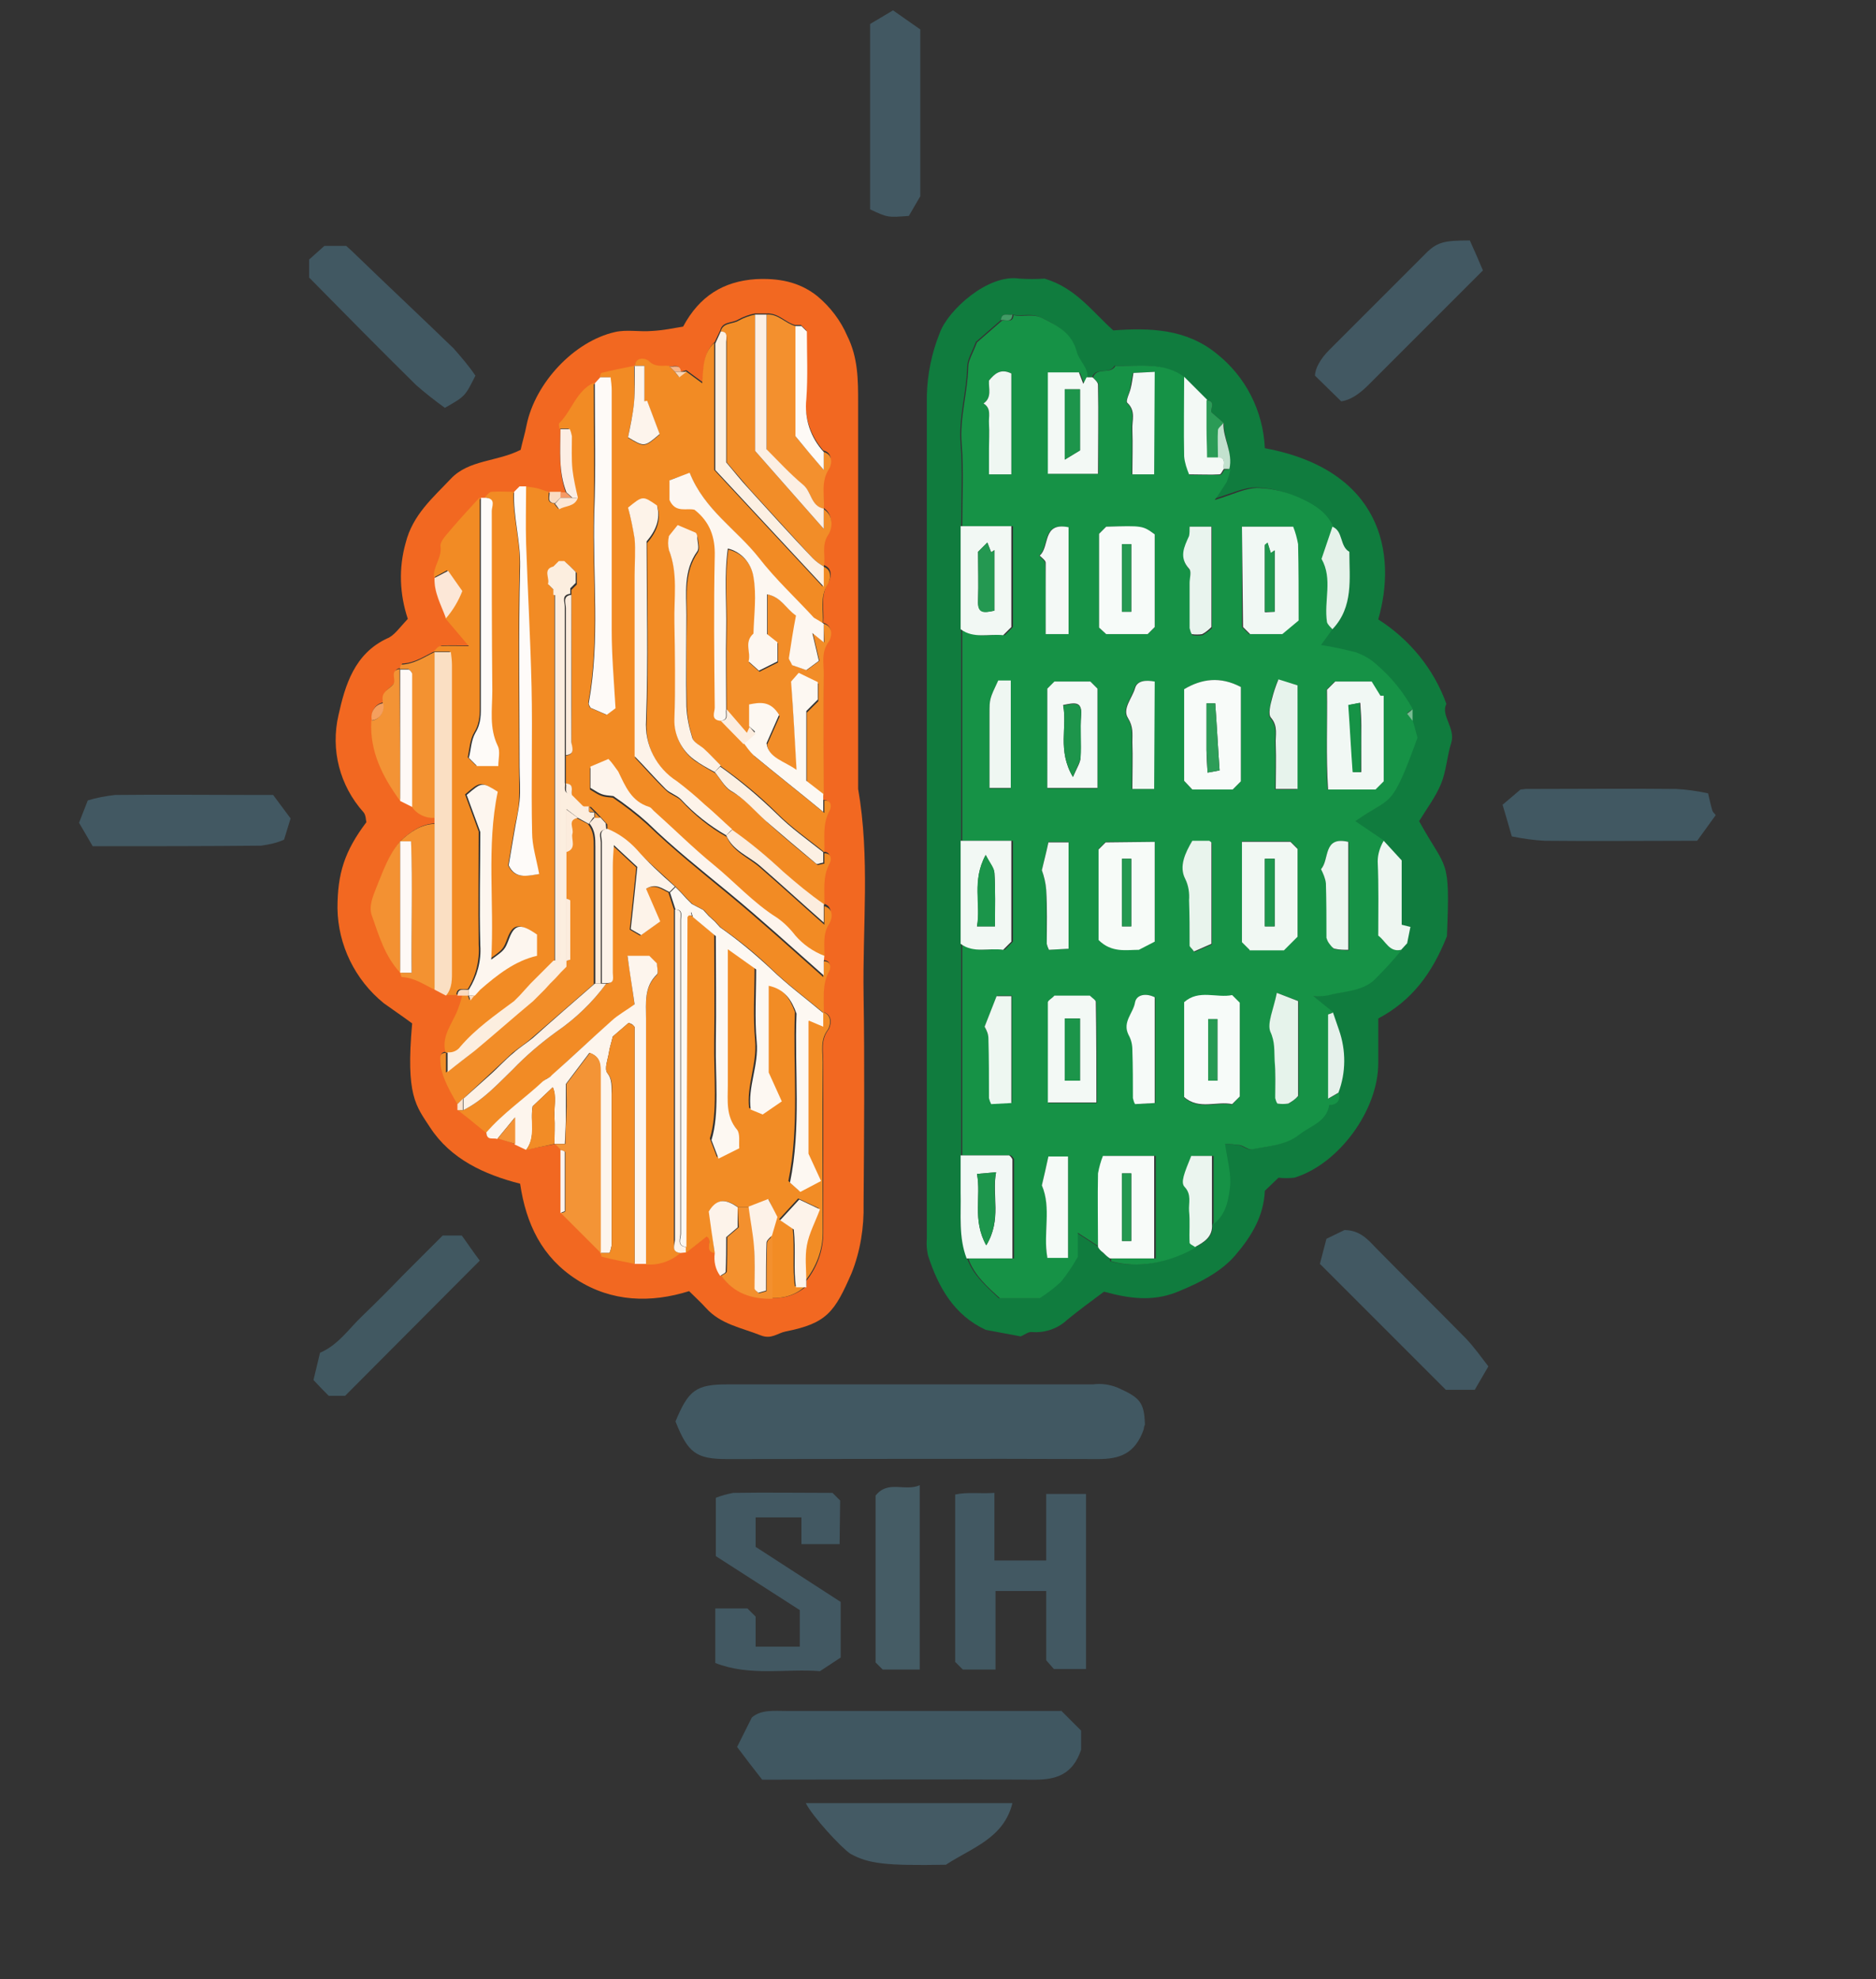 <?xml version="1.0" encoding="utf-8"?>
<!-- Generator: Adobe Illustrator 24.0.0, SVG Export Plug-In . SVG Version: 6.00 Build 0)  -->
<svg version="1.1" id="Layer_1" xmlns="http://www.w3.org/2000/svg" xmlns:xlink="http://www.w3.org/1999/xlink" x="0px" y="0px"
	 viewBox="0 0 344.1 363" style="enable-background:new 0 0 344.1 363;" xml:space="preserve">
<rect x="0" y="0" width="344.1" height="363" fill="#333333" stroke="none"/>
<style type="text/css">
	.st0{fill:#F26821;}
	.st1{fill:#107C3E;}
	.st2{fill:#415862;}
	.st3{fill:#405761;}
	.st4{fill:#425862;}
	.st5{fill:#445A64;}
	.st6{fill:#415861;}
	.st7{fill:#455C65;}
	.st8{fill:#F28B24;}
	.st9{fill:#F28C25;}
	.st10{fill:#F28B25;}
	.st11{fill:#F28D28;}
	.st12{fill:#FDF5ED;}
	.st13{fill:#F39436;}
	.st14{fill:#FADFC3;}
	.st15{fill:#F28C26;}
	.st16{fill:#F3902E;}
	.st17{fill:#FEFBF9;}
	.st18{fill:#FDF4EC;}
	.st19{fill:#FDF8F2;}
	.st20{fill:#F39231;}
	.st21{fill:#FEFBF8;}
	.st22{fill:#FCF0E3;}
	.st23{fill:#FCEFE3;}
	.st24{fill:#F39132;}
	.st25{fill:#F39335;}
	.st26{fill:#FDF3E9;}
	.st27{fill:#FEFAF6;}
	.st28{fill:#FEF9F6;}
	.st29{fill:#FDF3EA;}
	.st30{fill:#FCE7D7;}
	.st31{fill:#FCEEE4;}
	.st32{fill:#FDF4EE;}
	.st33{fill:#F39336;}
	.st34{fill:#F59F5E;}
	.st35{fill:#FADBC1;}
	.st36{fill:#F7B385;}
	.st37{fill:#FAD5B4;}
	.st38{fill:#FBE4D0;}
	.st39{fill:#FADABE;}
	.st40{fill:#F59965;}
	.st41{fill:#169246;}
	.st42{fill:#F8FBF9;}
	.st43{fill:#F2F8F4;}
	.st44{fill:#F2F8F5;}
	.st45{fill:#F3F9F5;}
	.st46{fill:#EEF6F1;}
	.st47{fill:#EBF5EF;}
	.st48{fill:#E5F2EA;}
	.st49{fill:#E6F1EB;}
	.st50{fill:#2B9B56;}
	.st51{fill:#C2E1CE;}
	.st52{fill:#419C65;}
	.st53{fill:#78BC92;}
	.st54{fill:#FDF7F1;}
	.st55{fill:#FEFAF7;}
	.st56{fill:#FCEEDF;}
	.st57{fill:#FDF6EF;}
	.st58{fill:#FDF2E7;}
	.st59{fill:#FCECDD;}
	.st60{fill:#FCEDDE;}
	.st61{fill:#FCEDDF;}
	.st62{fill:#FCE7D5;}
	.st63{fill:#FDF2E8;}
	.st64{fill:#FDF1E6;}
	.st65{fill:#F7FBF9;}
	.st66{fill:#F1F8F4;}
	.st67{fill:#F7FBF8;}
	.st68{fill:#F1F8F3;}
	.st69{fill:#F4F9F6;}
	.st70{fill:#E9F4ED;}
	.st71{fill:#E7F3EC;}
	.st72{fill:#E9F4EE;}
	.st73{fill:#F6FAF8;}
	.st74{fill:#E6F3EB;}
	.st75{fill:#ECF6F0;}
	.st76{fill:#EEF7F1;}
	.st77{fill:#F3F9F6;}
	.st78{fill:#EFF7F2;}
	.st79{fill:#F5FAF7;}
	.st80{fill:#249951;}
	.st81{fill:#249851;}
	.st82{fill:#1B954A;}
	.st83{fill:#1D964C;}
	.st84{fill:#1D954B;}
	.st85{fill:#279A53;}
	.st86{fill:#20974E;}
	.st87{fill:#169346;}
	.st88{fill:#1E974D;}
	.st89{fill:#2D9D58;}
	.st90{fill:#1C954A;}
</style>
<title>sih</title>
<g id="Layer_2_1_">
	<g id="Layer_1-2">
		<path class="st0" d="M74.8,113.5c-1.5-4.5-1.7-9.3-0.4-13.9c1.3-5.2,5-8.3,8.3-11.8s8.5-3.1,12.8-5.3c0.3-1.4,0.8-3,1.1-4.6
			c1.6-7.7,8.7-15.3,16.2-17c2.2-0.5,4.5,0,6.8-0.2c2-0.1,3.9-0.5,5.7-0.8c3-5.6,7.4-8.3,13.3-8.7c4.1-0.2,7.9,0.4,11.3,3.1
			c2.4,2,4.3,4.5,5.5,7.3c2,4,2,8.1,2,12.3c0,23.6,0,47.2,0,70.8c2.2,12.6,0.8,25.2,1,37.8s0.1,25.5,0,38.3
			c0.1,4.3-0.6,8.7-2.2,12.7c-3.1,7.1-4.5,9.2-12.1,10.7c-1.5,0.3-2.6,1.5-4.6,0.7c-3.5-1.4-7.3-2-10-5c-0.9-1-2-2-3.1-3.1
			c-7,2.2-14.2,2-20.6-2.1s-9.3-10.2-10.4-17.6c-6.6-1.7-12.7-4.5-16.5-10.3c-2.6-4-4.5-5.8-3.3-19.1c-1.6-1.2-3.4-2.4-5.2-3.7
			c-5.3-4.3-8.4-10.7-8.5-17.4c0-6.4,1.3-10.5,5.3-15.8c-0.1-0.5-0.1-1.3-0.5-1.8c-4.4-4.9-6.1-11.5-4.6-17.9
			c1.2-5.4,2.9-11.2,8.9-14C72.3,116.6,73.3,115.1,74.8,113.5z M124.8,68.2c-0.1-1.6-1.3-0.9-2.1-1c-1.3-0.1-2.5,0.3-3.7-0.9
			c-0.4-0.4-2.3-1-2.6,0.9c-2,0.4-4,0.8-6,1.3c-0.2,0-0.2,0.5-0.3,0.8l-1,1.1c-3.2,1.5-4,5.1-6.3,7.4c-0.2,0.2,0,0.7,0,1
			c0,3.9-0.4,7.8,1,11.6h-3.1c-0.8-0.2-1.5-0.5-2.3-0.7s-1.3-0.2-1.9-0.3h-1l-1,1c-1.3,0-2.7-0.1-4,0c-0.4,0-0.8,0.7-1.3,1h-1
			C86.5,93.2,84.7,95,83,97c-0.8,1-2.1,2.2-2,3.2c0.3,2.2-1.4,3.7-1.2,5.7c-0.2,2.7,1.2,5,2.1,7.3l4.4,5.2c-1.9,0-3.6-0.1-5.2,0
			c-0.4,0-0.9,0.7-1.3,1c-1.9,0.9-3.7,2.2-6,2.3c-0.1,0-0.2,0.5-0.3,0.8c-1.9,0.3-0.6,1.9-1.1,2.7c-0.7,1-2.3,1.5-2,3.1
			c0,0.2,0,0.3,0,0.5c-1.4,0.2-2.4,1.5-2.1,3c0,0.1,0,0.1,0,0.2c-0.3,5.6,2,10.3,5.3,14.7l2.1,1.1c0.9,1.4,2.5,2.2,4.2,2.1v1.1
			c-2.6,0.1-4.5,1.5-6.3,3.1c-2.1,2.4-3.1,5.4-4.3,8.3c-0.7,1.8-1.4,3.6-0.9,5.3c1.2,3.7,2.4,7.5,5.2,10.5c0.1,0.3,0.2,0.8,0.3,0.8
			c2.3,0.1,4,1.4,6,2.3l2.1,1.1h3c-0.2,0.8-0.4,1.5-0.7,2.3c-0.9,2.7-3.2,5-2.4,8.2c-1.4,0-1,1.1-1,1.8c0,1.7,1.1,4.3,3.1,7.6v1.1
			c0.8,0.7,1.7,1.3,2.5,2l2.7,2.2c0.1,1.6,1.3,0.9,2.1,1.1l3.2,1.1l2.1,1l5.3-1l1,1v11.5l7.3,7.3c0.1,0.3,0.2,0.8,0.3,0.8
			c2,0.5,4,0.9,6,1.3h2.1c2.3,0.2,4.6-0.6,6.3-2.1h1l3.8-3c1.2,0.6-0.7,2.8,1.5,3c-0.2,1.5,0.1,3,1,4.2c2.3,3.2,5.6,4.3,9.4,4.2
			c2.3,0.2,4.6-0.6,6.3-2.1v-1c2-2.5,3.1-5.6,3.1-8.8c0-10.4,0-20.8,0-31.3c0-2-0.5-4,0.9-5.9c0.4-0.5,1.1-2.7-0.9-3.3
			c0.1-2.6-0.4-5.2,1-7.7c0.3-0.6,0.4-1.8-1-1.8v-1c0.1-2.1-0.4-4.2,0.9-6.2c0.4-0.6,1.1-2.7-0.9-3.2c0.1-2.6-0.4-5.2,1-7.7
			c0.3-0.6,0.4-1.8-1-1.8c0.1-2.6-0.4-5.2,1-7.7c0.3-0.5,0.4-1.8-1-1.8v-1c0-7.4,0-14.9,0-22.3c0-2-0.5-4,0.9-5.9
			c0.4-0.5,1.1-2.7-0.9-3.3c0.2-2.4-0.6-4.9,0.9-7.3c0.4-0.6,1.1-2.7-0.9-3.3c0.4-1.9-0.5-3.8,0.8-5.8c0.7-1,1.2-3.4-0.8-4.7
			c0.2-2.4-0.6-4.9,0.9-7.3c0.4-0.6,1.1-2.7-0.9-3.2c-2.3-2.6-3.5-6.1-3.2-9.6c0.3-4.1,0.1-8.3,0.1-12.4l-1-1h-1.1
			c-1.8-0.5-3.1-2.3-5.3-2.1h-2.1c-1,0.2-2.1,0.6-3,1.1c-1.1,0.7-2.9,0.3-3.3,2l-1,2.1c-2.1,2-2,4.8-2.2,7.4l-3-2.2L124.8,68.2z"/>
		<path class="st1" d="M265.3,129.1c-1.1,2.1,1.7,4.4,0.9,7.1c-0.8,2.5-0.9,5.2-1.9,7.6s-2.6,4.5-4,6.8c5.1,9.3,5.7,6.3,5.1,21.1
			c-2.7,6.8-6.4,11.8-12.6,15.1c0,2.7,0,5.4,0,8.2c0,8.6-7.2,18.5-15.4,21c-1,0.1-2,0.1-2.9,0l-2.5,2.4c-0.2,4.6-2.4,8.3-5.4,11.8
			c-2.3,2.7-5.8,4.8-10.8,6.8c-4.6,1.8-8.9,1.1-13.3-0.1c-2.3,1.7-4.6,3.4-6.8,5.2c-1.7,1.6-4.1,2.4-6.4,2.2
			c-0.7-0.1-1.5,0.6-2.1,0.8l-6.4-1.2c-5.8-2.7-8.7-7.8-10.6-13.7c-0.2-1-0.3-2-0.2-3c0-51.6,0-103.1,0-154.6
			c0.1-4,0.9-7.9,2.4-11.6c1.5-4.1,8.8-10.8,14.6-9.9c1.5,0.1,3.1,0.1,4.6,0c5.7,1.7,8.7,6,12.6,9.5c6.7-0.5,13.4-0.3,19,4.3
			c5.3,4.2,8.5,10.5,8.8,17.3c21.4,4,24.3,19.3,20.8,31.4C258.6,117.3,263,122.7,265.3,129.1z M224.5,77.6l-2.2-1.9
			c-0.6-0.4,1-2.1-1-2.3l-4.2-4.2c-3.9-2.9-8.4-2-12.7-2.1c-0.9,1.7-3.4,0.1-4.1,2.1h-1c0.1-2-1.6-3.2-2-4.8
			c-0.9-3.4-3.4-4.7-6.2-6.1c-1.9-1-3.7-0.2-5.4-0.6c-0.8,0.2-2-0.5-2.1,1l-4.6,4c-0.8,2.1-1.6,3.3-1.6,4.6
			c-0.1,4.7-1.6,9.3-1.2,14.1c0.4,5,0.1,10.1,0.1,15.1v115.4c0,2.3,0,4.5,0,6.8c0,4.1-0.5,8.2,1.1,12.1c1.1,3.1,3.6,5.2,5.8,7.3h7.3
			c1.4-0.9,2.7-1.9,3.9-3c1.1-1.4,2.2-3,3.1-4.6v-4.4l4,2.6c0.2,0.4,0.5,0.7,0.8,1c0.4,0.4,0.8,0.7,1.3,1.1c0,0.2,0,0.5,0,0.5
			c4.8,1.4,10.6,0.4,15.7-2.6c1.7-0.9,3.3-1.9,3.1-4.2c2.2-1.7,2.6-4.4,3-6.7s-0.5-5.1-0.9-8c0.9,0,1.8,0.1,2.7,0.2
			c0.8,0.2,1.6,0.9,2.2,0.8c3-0.6,6.3-0.7,8.7-2.7c2-1.6,5-2.3,5.5-5.4c1.5-0.1,2.1-0.9,1.8-2.3c1.4-3.7,1.4-7.8,0-11.5
			c-0.4-1-0.7-2.1-1.1-3.2l-3.7-3c0.8,0,1.7,0,2.5-0.1c2.9-0.8,6.2-0.7,8.6-2.8c1.8-1.8,3.5-3.6,5.2-5.6l1-1c0.2-1,0.4-2,0.6-3
			l-1.6-0.4v-11.9l-3.3-3.6l-5.3-3.6c6.7-4.6,6.5-1.8,11.4-15.3c-0.4-1.4-0.6-2.3-0.9-3.2v-2.1c-1.7-3.1-4-5.9-6.7-8.2
			c-1.1-1-2.4-1.7-3.8-2.2c-2.1-0.6-4.2-1-6.3-1.3l2.1-2.9c3.9-4.2,3.1-9.3,3.1-14.3c-1.8-1-1.1-3.7-3.1-4.6
			c-1.2-2.6-3.5-4.1-5.8-5.2c-2.5-1.2-5.1-1.9-7.9-2c-2.4,0-4.7,1.2-8.1,2.2c0.8-1,1.5-2.1,2.2-3.3c0.3-0.7,0.6-1.5,0.7-2.3
			C226.3,83.1,224.4,80.5,224.5,77.6z"/>
		<path class="st2" d="M209.8,262.1c-1.6,4.6-4.5,5.5-8.4,5.5c-22.7-0.1-45.4,0-68,0c-5.7,0-7.2-1.1-9.5-6.9
			c2.4-5.8,3.8-6.8,9.6-6.8c22.3,0,44.7,0,67,0c1.5-0.2,3,0,4.5,0.6c4,1.8,4.9,2.6,5,6.8C209.9,261.5,209.8,261.8,209.8,262.1z"/>
		<path class="st3" d="M194.6,313.7l3.7,3.7v3.5c-1.5,4.5-4.5,5.5-8.4,5.5c-16.6-0.1-33.2,0-50.1,0c-1.5-1.9-3.1-4-4.6-6l2.7-5.4
			c1.7-1.5,4.1-1.2,6.5-1.2H194.6z"/>
		<path class="st4" d="M191.9,304.5v-12.7h-9.3v14.4h-6l-1.4-1.4v-30.7c2.3-0.5,4.7-0.1,7.2-0.3v12.4h9.5V274h7.3v32.1h-5.9
			L191.9,304.5z"/>
		<path class="st4" d="M154,283.2h-7v-4.9h-8.4v5.4l15.6,10.1v10.2l-3.8,2.5c-6.2-0.5-12.8,1-19.2-1.5V295h5.9l1.5,1.5v5.5h8.1v-6.7
			l-15.4-9.9v-10.7c1-0.4,2.1-0.7,3.2-0.9c6.1-0.1,12.2,0,18.2,0l1.4,1.4L154,283.2z"/>
		<path class="st4" d="M242.1,231.8l1.2-4.6l3.3-1.6c2.7,0,4.2,1.6,5.7,3.2c5.5,5.6,11.1,11.1,16.6,16.7c1.5,1.6,2.8,3.4,4.1,5.1
			l-2.5,4.3h-5.3L242.1,231.8z"/>
		<path class="st4" d="M269.6,44.1c0.9,2,1.7,3.8,2.4,5.5c-7.2,7.2-14.1,14.1-21,21c-1.6,1.6-3.3,2.8-5,3l-4.8-4.7
			c0-1.3,1-3.1,2.6-4.7c5.8-5.8,11.6-11.6,17.4-17.4C263.5,44.4,264.7,44.1,269.6,44.1z"/>
		<path class="st2" d="M311.3,154.2c-9.5,0-18.8,0.1-28,0c-2-0.1-4-0.4-6-0.8c-0.6-2-1.1-3.9-1.7-5.8l3.3-2.8c0.3,0,0.7-0.1,1-0.1
			c9.2,0,18.4-0.1,27.6,0c1.9,0.1,3.9,0.4,5.8,0.8c0.3,1.3,0.5,2.2,0.8,3.2c0.1,0.3,0.4,0.5,0.6,0.8L311.3,154.2z"/>
		<path class="st4" d="M50.1,145.8l3.2,4.3l-1.2,3.9c-1.3,0.6-2.8,0.9-4.2,1.1c-10.2,0.1-20.5,0.1-30.9,0.1l-2.5-4.3l1.6-4.1
			c1.6-0.5,3.3-0.8,5-1c8.7-0.1,17.4,0,26.1,0L50.1,145.8z"/>
		<path class="st4" d="M163.8,1.9l5,3.5V36l-2.1,3.6c-3.9,0.3-3.9,0.3-7.1-1.2v-34L163.8,1.9z"/>
		<path class="st5" d="M147.8,330.7h37.9c-1.6,6.5-7.5,8.2-12.2,11.3c-11.2,0.2-14.2-0.2-17.5-2C154.2,338.8,149,333.1,147.8,330.7z
			"/>
		<path class="st2" d="M56.7,50.9v-3.3l2.8-2.5h4c0.3,0.3,0.7,0.6,1,0.9C70.7,52,77,57.9,83.2,63.9c1.4,1.6,2.8,3.2,4,5
			c-1.9,3.8-1.9,3.8-5.6,5.9c-1.8-1.3-3.6-2.7-5.3-4.2C69.7,64.1,63.2,57.5,56.7,50.9z"/>
		<path class="st6" d="M63.3,256h-3c-0.8-0.8-1.7-1.7-2.8-2.9l1.2-5c3.3-1.4,5.3-4.4,7.7-6.7s5-4.9,7.4-7.4l7.4-7.4h3.5
			c1.1,1.5,2.3,3.3,3.3,4.6L63.3,256z"/>
		<path class="st7" d="M161.9,306.2l-1.3-1.3v-30.6c2.3-2.9,5.3-0.7,8.1-1.9v33.8H161.9z"/>
		<path class="st8" d="M151.1,176.3c1.4,0,1.3,1.2,1,1.8c-1.4,2.5-0.9,5.1-1,7.7c-3.2-2.7-6.6-5.2-9.6-8.1c-2.9-2.8-6-5.3-9.3-7.6
			l-1-1.1l-1.1-1l-1-1.1l-2.1-1.1l-1-1l-1-1.1l-1-1c-2.4-2.3-5-4.5-7.3-6.8c-1.5-1.6-3.3-2.8-5.3-3.7v-1l-1-1.1l-1-1.1l-1-1H107
			l-2.1-2.1c-0.2-0.8,0.5-2-1.1-2.1v-5.2c1.7-0.2,1-1.5,1-2.4c0.1-9,0-18,0-27v-1l1-1v-2.1l-1-1l-1.1-1h-1l-1,1
			c-2,0.5-0.7,2.1-1,3.2l1,1v68.2l-4.2,4.2l-1,1.1l-1,1.1l-1,1c-3.5,2.6-7.1,5-9.9,8.4c-0.7,0.8-1.9,1.1-2.9,0.7
			c-0.8-3.2,1.5-5.5,2.4-8.2c0.3-0.8,0.5-1.5,0.7-2.3h1l0.3,0.9l0.7-0.9l1-1.1c3.1-2.8,6.3-5.3,10.4-6.2v-3.9c-3-2-4.1-1.9-5.1,0.7
			c-0.8,2.1-0.8,2.1-3.3,3.9c0.7-10.5-0.9-20.8,1.2-30.8c-2.9-1.8-2.9-1.8-5.7,0.6l2.5,6.8c0,6.4-0.1,13.6,0,20.8
			c0.2,2.8-0.5,5.7-2,8.1c-0.8,0.2-2-0.5-2.1,1.1h-2.1c1.2-1.4,1.1-3.1,1.1-4.8c0-18.6,0-37.2,0-55.8c0-0.8-0.1-1.6-0.2-2.4h-3
			c0.4-0.3,0.8-1,1.3-1c1.6-0.1,3.3,0,5.2,0l-4.4-5.2c1.3-1.5,2.3-3.2,3-5l-2.6-3.7l-2.4,1.3c-0.2-2,1.5-3.6,1.2-5.7
			c-0.1-1,1.2-2.2,2-3.2c1.7-2,3.4-3.8,5.2-5.8c0,12.6,0,25.1,0,37.7c0,1.8,0.1,3.6-1,5.4c-0.8,1.3-0.9,3.1-1.2,4.6l1.5,1.5h3.8
			c0-1.4,0.4-2.7-0.1-3.7c-1.6-3.3-0.9-6.7-1-10.1c-0.1-11,0-22-0.1-33c0-0.8,0.7-2.2-1-2.4c0.4-0.3,0.8-1,1.3-1c1.3-0.1,2.7,0,4,0
			c-0.2,4.6,1.3,9,1.1,13.7c-0.3,12.2-0.1,24.5-0.1,36.7c0,2.1,0.1,4.2,0,6.3s-0.7,3.9-1,5.9l-1,5.9c1.2,2.5,3.2,2,5.6,1.6
			c-0.5-2.7-1.3-5.1-1.3-7.6c-0.2-8.9,0.1-17.8-0.1-26.7s-0.7-17.5-1-26.3c-0.1-3.5,0-7,0-10.5c0.6,0.1,1.3,0.2,1.9,0.3
			s1.5,0.5,2.3,0.7c0.2,0.8-0.5,2,1,2.1c0.2,0.3,0.5,0.7,0.8,1c1.1-0.7,2.9-0.4,3.4-2.1c-0.4-1.7-0.8-3.4-1-5.2
			c-0.2-2,0-4.1-0.1-6.1c-0.1-0.4-0.2-0.9-0.4-1.3h-1.7c0-0.3-0.2-0.8,0-1c2.3-2.3,3.1-5.9,6.3-7.4c0,8,0.2,16.1,0,24.1
			c-0.3,11.6,1.1,23.2-1,34.6c0,0.3,0.2,0.6,0.3,0.9l3,1.3l1.6-1.2c-0.3-5.2-0.7-9.8-0.7-14.3c-0.1-14.7,0-29.3,0-44
			c0-0.8-0.1-1.6-0.2-2.4h-1.9c0.1-0.3,0.2-0.8,0.3-0.8c2-0.5,4-0.9,6-1.3c0,2.3,0.2,4.5,0,6.8s-0.8,4.4-1.1,6.4
			c3,1.8,3,1.8,5.8-0.6l-2.3-6.1l-0.5,0.1v-6.6h-1.8c0.3-1.9,2.2-1.3,2.6-0.9c1.2,1.2,2.4,0.8,3.7,0.9l1,1l0.8,1l1.3-1l3,2.2
			c0.2-2.7,0.1-5.5,2.2-7.4v23.3l19.9,21.4v-3.7c2,0.6,1.3,2.7,0.9,3.3c-1.5,2.4-0.7,4.8-0.9,7.3c-0.6-0.3-1.1-0.7-1.6-1.1
			c-3.4-3.6-7-7-10.1-11c-4.1-5.2-10-8.9-12.7-15.6L123,88v3.6c1.1,2.5,3.2,1.3,4.6,1.8c2.8,2.3,3.8,5,3.7,8.5
			c-0.2,9.3-0.1,18.5,0,27.8c0,0.8-0.8,2.2,1,2.4l4.2,4.2c0.5,0.8,1.2,1.6,1.9,2.4c4.1,3.4,8.3,6.7,12.8,10.4v-2.3
			c1.4,0,1.3,1.2,1,1.8c-1.4,2.5-0.9,5.1-1,7.7c-2.8-2.3-5.9-4.4-8.5-7c-3.2-3.2-6.7-6.1-10.4-8.7c-1-1.1-2-2.1-3.1-3.1
			c-0.7-0.7-1.8-1.2-2.1-1.9c-0.6-1.9-1-3.8-1.1-5.8c-0.1-5.6-0.1-11.2,0-16.8c0-4-0.5-8.1,2-11.7c0.4-0.6,0.1-1.7,0-2.6
			c-0.1-0.3-0.2-0.6-0.3-0.8l-3.3-1.4l-1.6,2c-0.2,0.9-0.2,1.7,0,2.6c1.7,4.3,0.9,8.8,1,13.2c0.1,5.9,0.1,11.9,0,17.8
			c-0.1,2.9,1.3,5.7,3.6,7.4c1.2,0.8,2.5,1.6,3.8,2.3c1,1.1,1.7,2.7,3,3.4c2.6,1.4,4.4,3.6,6.5,5.6c3,2.7,6.1,5.3,9.2,7.8
			c0.2,0.1,0.6-0.1,1.3-0.2v-1.9c1.4,0,1.3,1.2,1,1.8c-1.4,2.5-0.9,5.1-1,7.7c-2.6-1.8-5.1-3.8-7.4-5.9c-2.9-2.8-6.1-5.4-9.4-7.7
			c-1.7-1.5-3.4-3.1-5.1-4.6c-1.6-1.5-3.3-2.9-5-4.2c-3.8-2.4-6-6.7-5.7-11.2c0.4-11,0.1-22,0.1-32.8c1.7-2,2.6-4.1,1.9-6.6
			c-2.5-1.8-2.5-1.8-5.3,0.4c0.5,1.9,0.9,3.8,1.2,5.7c0.2,2.3,0,4.5,0,6.8v33.1c1.7,1.8,3.6,4,5.7,6c0.8,0.8,2.1,1.1,2.8,1.9
			c2.4,2.6,5.2,4.9,8.3,6.6c1.2,2.8,4.1,3.8,6.2,5.7c3.8,3.3,7.5,6.7,11.7,10.4v-3.4c2,0.6,1.3,2.6,0.9,3.2c-1.3,2-0.8,4.1-0.9,6.2
			c-2-0.8-3.8-2-5.3-3.7c-1-1.2-2.1-2.3-3.4-3.3c-4.3-2.7-7.7-6.5-11.6-9.7s-7.4-6.6-11.1-9.9c-0.3-0.2-0.5-0.6-0.8-0.7
			c-3.3-1-4.4-3.8-5.7-6.5c-0.5-0.8-1.1-1.6-1.8-2.3l-3.3,1.4v3.9c2.1,1.3,2.1,1.3,4.2,1.5c2.2,1.5,4.3,3.1,6.3,4.9
			c4.8,4.6,9.9,8.7,15,12.9c5.7,4.7,11.2,9.7,17.3,15.1L151.1,176.3z"/>
		<path class="st9" d="M131.1,229.8c-2.1-0.2-0.2-2.5-1.5-3l-3.8,3v-61.9h1l4.2,3.5c0,6.7,0.1,13.2,0,19.6s0.7,13-0.8,17.8l1.3,3.4
			l3.8-1.9c-0.1-1.1,0.2-2.6-0.4-3.4c-2.1-2.5-1.7-5.4-1.7-8.2c0-3.7,0-7.3,0-11v-13.9l5.2,3.7c0,4.6-0.3,9,0.1,13.3
			s-1.6,8.3-1.1,12.4l2.2,0.9l3.5-2.4l-2.4-5.3v-15.9c2.9,0.6,4.2,2.6,5.1,5.1c-0.4,10.3,0.9,20.8-1.2,31l1.9,1.7l3.8-2l-2.3-5
			c0-8.3,0-16.3,0-24.3c0-0.1,0.2-0.1,0.1-0.1l2.8,1.2v-2.5c2,0.6,1.3,2.8,0.9,3.3c-1.4,1.9-0.9,3.9-0.9,5.9
			c-0.1,10.4,0,20.8,0,31.3c0,3.2-1.2,6.3-3.2,8.8c0-2.3-0.3-4.6,0.1-6.7s1.5-4.2,2.4-6.6l-3.8-1.8l-3.5,3.8l2.5,1.7
			c0.4,3.9-0.1,7.3,0.4,10.6h1.9c-1.7,1.6-4,2.3-6.3,2.1v-11.5l1-3.3L141,220l-3.5,1.4h-2.1c-1.9-1.3-3.7-1.9-5.3,0.8
			C130.4,224.5,130.8,227.1,131.1,229.8z"/>
		<path class="st10" d="M124.8,229.8c-1.7,1.5-4,2.3-6.3,2.1v-45c0-2.9-0.4-5.8,2-8.1c0.3-0.3,0-1.3,0-2l-1.4-1.4h-4
			c0.5,3.1,0.9,6,1.3,8.9c-1.5,1.1-3,2-4.2,3c-3.7,3.3-7.4,6.6-11,10c-0.5,0.4-1.2,0.6-1.6,1.1c-3.4,3.2-7.4,5.8-10.4,9.4l-2.7-2.2
			c-0.8-0.7-1.7-1.3-2.5-2h1c3.6-1.8,6.2-4.7,9-7.4c2.5-2.6,5.2-4.9,8.1-7c3.5-2.4,6.6-5.4,9.1-8.8c1.4,0,1-1.1,1-1.9
			c0-6.4,0-12.9,0-19.4c0-1.3,0.1-2.6,0.2-4c1.5,1.4,2.8,2.6,4.3,4c-0.4,3.9-0.8,7.8-1.2,11.4l1.9,1.1l3.5-2.5l-2.6-6
			c1.8-1.1,3,0,4.3,0.6l1,3.1v30.3c0,10.1,0,20.2,0,30.3C123.8,228.2,123.1,229.6,124.8,229.8z"/>
		<path class="st11" d="M151.1,114.4c2,0.6,1.3,2.8,0.9,3.3c-1.4,1.9-0.9,3.9-0.9,5.9c-0.1,7.4,0,14.9,0,22.3l-3.1-2.4v-12.8
			l2.1-2.1v-3.2l-3.5-1.7l-1.4,1.6c0.3,5.5,0.7,10.8,1,16.2c-2.2-1.7-5.1-2.2-5.5-4.9l2.3-5.2c-1.6-2.7-3.5-2.3-5.5-1.9v4l-0.5,1.1
			l-3.7-4.3c0-4.9-0.1-9.8,0-14.6s-0.4-9.9,0.3-14.9c2.5,0.6,4.3,2.6,4.7,5.2c0.6,3.3,0.1,6.9,0,10.4c-1.8,1.6-0.4,3.5-0.9,5.1
			l1.9,1.7l3.4-1.7v-3.5l-1.9-1.5V109c2.5,0.5,3.4,2.7,5.3,3.9c-0.4,2.6-0.9,5.2-1.3,7.8c0,0.3,0.2,0.6,0.6,1.3l2.6,0.9l2.3-1.7
			l-1.2-5.1l2.1,1.7L151.1,114.4z"/>
		<path class="st12" d="M89.2,207.7c3.1-3.6,7-6.2,10.4-9.4c0.5-0.4,1.2-0.6,1.6-1.1c3.7-3.3,7.3-6.7,11-10c1.2-1.1,2.7-1.9,4.2-3
			c-0.4-2.9-0.9-5.8-1.3-8.9h4l1.4,1.4c0,0.7,0.3,1.7,0,2c-2.4,2.3-2,5.2-2,8.1v45h-2.1c0-14.5,0-29,0-43.4c0-0.1-0.2-0.3-0.3-0.4
			c-0.2-0.2-0.5-0.3-0.8-0.4l-2.9,2.5c-0.3,1.3-0.6,2.1-0.7,2.9c-0.2,1.3-0.9,3-0.3,3.8c1,1.3,0.7,2.6,0.8,3.9c0,9.2,0,18.5,0,27.7
			c-0.1,0.5-0.2,0.9-0.4,1.4h-1.7c0-10.9,0-21.9,0-32.9c0-1.6,0.1-3.1-2-3.8l-4.3,5.7c0,2.1,0,3.8,0,5.5s-0.1,3.7-0.2,5.5h-1.9
			c0-1.7,0.1-3.4,0-5.1s0.4-3.6-0.3-5.3l-3.7,3.5c-0.5,2.8,0.7,5.6-1.2,8l-2.1-1v-4.9l-3.2,3.9C90.5,208.6,89.3,209.3,89.2,207.7z"
			/>
		<path class="st11" d="M83.9,202.5c-2-3.3-3.1-5.9-3.1-7.6c0-0.8-0.4-1.8,1-1.8v3.6c2-1.5,3.6-2.6,5-3.9c3.6-3,7.1-6.1,10.7-9.1
			l1-1l1.1-1.1l1-1.1l1-1l1-1.1l1-1v-1.1c0.3-0.1,0.8-0.2,0.8-0.4c0-3.6,0-7.2,0-10.8c0-0.1-0.6-0.2-0.8-0.4v-8.4
			c2-0.6,0.6-2.3,1.1-3.4s-1-2.5,1-2.9l2.1,1.1c1.1,1.3,1.1,2.7,1.1,4.3c0,8.4,0,16.7,0,25.1c-3.8,3.3-7.6,6.6-11.4,9.9
			c-1.1,1-2.4,1.8-3.5,2.7c-1.5,1.4-3,2.8-4.5,4.2s-2.8,2.6-4.3,4L83.9,202.5z"/>
		<path class="st11" d="M132.2,60.8c0.4-1.7,2.2-1.3,3.3-2c0.9-0.5,2-0.9,3-1.1v25L151.1,97v-3.6c2,1.3,1.5,3.7,0.8,4.7
			c-1.3,2-0.4,3.9-0.8,5.8c-0.7-0.4-1.4-0.9-2-1.5c-3.9-4.3-7.8-8.5-11.7-12.8c-1.4-1.6-2.8-3.3-4.1-4.8c0-7.6,0-14.8,0-22.1
			C133.2,62,133.6,60.9,132.2,60.8z"/>
		<path class="st13" d="M101.8,209.8h1.9c0-1.8,0.1-3.7,0.2-5.5s0-3.5,0-5.5l4.3-5.7c2.1,0.8,2,2.3,2,3.8c0,10.9,0,21.9,0,32.9
			l-7.3-7.3c0.3-0.1,0.8-0.2,0.8-0.4c0-3.6,0-7.2,0-10.8c0-0.1-0.6-0.2-0.8-0.4L101.8,209.8z"/>
		<path class="st14" d="M79.7,119.6h3c0.1,0.8,0.2,1.6,0.2,2.4c0,18.6,0,37.2,0,55.8c0,1.7,0.1,3.4-1.1,4.8l-2.1-1.1L79.7,119.6
			L79.7,119.6z"/>
		<path class="st15" d="M110.1,229.8h1.7c0.2-0.4,0.3-0.9,0.4-1.4c0-9.2,0-18.5,0-27.7c0-1.3,0.3-2.6-0.8-3.9
			c-0.6-0.8,0.1-2.5,0.3-3.8c0.1-0.8,0.4-1.6,0.7-2.9l2.9-2.5c0.3,0.1,0.5,0.3,0.8,0.4c0.1,0.1,0.3,0.3,0.3,0.4c0,14.5,0,29,0,43.4
			c-2-0.4-4-0.8-6-1.3C110.3,230.6,110.3,230.1,110.1,229.8z"/>
		<path class="st16" d="M140.6,57.7c2.1-0.2,3.4,1.6,5.3,2.1V80c1.8,2.2,3.4,4,5.2,6.2v-3.3c2,0.6,1.3,2.7,0.9,3.2
			c-1.5,2.4-0.7,4.8-0.9,7.3c-2.4-0.5-2.2-3.2-3.8-4.4c-2.4-2-4.5-4.3-6.7-6.5V57.7z"/>
		<path class="st17" d="M96.5,89.2c0,3.5-0.1,7,0,10.5c0.3,8.8,0.8,17.5,1,26.3s-0.1,17.8,0.1,26.7c0,2.4,0.8,4.9,1.3,7.6
			c-2.4,0.4-4.4,0.9-5.6-1.6l1-5.9c0.3-1.9,0.8-3.9,1-5.9s0-4.2,0-6.3c0-12.2-0.2-24.5,0.1-36.7c0.1-4.7-1.3-9.1-1.1-13.7l1-1
			L96.5,89.2z"/>
		<path class="st18" d="M151.1,176.3v2.6c-6.1-5.4-11.6-10.4-17.3-15.1c-5.1-4.2-10.3-8.3-15-12.9c-2-1.8-4.1-3.4-6.3-4.9
			c-2.1-0.2-2.1-0.2-4.2-1.5v-3.9l3.3-1.4c0.7,0.7,1.2,1.5,1.8,2.3c1.3,2.7,2.4,5.5,5.7,6.5c0.3,0.1,0.5,0.4,0.8,0.7
			c3.7,3.3,7.2,6.8,11,9.9c3.8,3.1,7.3,7,11.6,9.7c1.3,0.9,2.4,2,3.4,3.3c1.4,1.6,3.2,2.9,5.3,3.7L151.1,176.3z"/>
		<path class="st19" d="M137.4,133.2v-4c2-0.4,3.9-0.7,5.5,1.9l-2.3,5.2c0.3,2.7,3.3,3.3,5.5,4.9c-0.3-5.4-0.6-10.8-1-16.2l1.4-1.6
			l3.5,1.7v3.2l-2.1,2.1v12.8l3.1,2.4v3.3c-4.5-3.7-8.7-7-12.8-10.4c-0.7-0.7-1.3-1.5-1.9-2.4l2.2-1.9L137.4,133.2z"/>
		<path class="st20" d="M79.7,151.1v30.4c-1.9-0.9-3.7-2.2-6-2.3c-0.1,0-0.2-0.5-0.3-0.8h2.1c-0.1-8.3,0.1-16.2-0.1-24.1h-2
			C75.2,152.6,77.2,151.2,79.7,151.1z"/>
		<path class="st20" d="M79.7,119.6V150c-1.7,0.1-3.3-0.7-4.2-2.1c0-8.1,0-16.3,0-24.4c0-0.2-0.1-0.3-0.2-0.4
			c-0.1-0.1-0.2-0.3-0.4-0.4h-1.6c0.1-0.3,0.2-0.8,0.3-0.8C76,121.8,77.8,120.5,79.7,119.6z"/>
		<path class="st21" d="M89.2,91.3c1.8,0.2,1,1.6,1,2.4c0,11,0,22,0.1,33c0,3.4-0.6,6.8,1,10.1c0.5,1,0.1,2.4,0.1,3.7h-3.9l-1.5-1.5
			c0.4-1.5,0.4-3.2,1.2-4.6c1.1-1.8,1-3.5,1-5.4c0-12.6,0-25.1,0-37.7L89.2,91.3z"/>
		<path class="st22" d="M132.2,60.8c1.4,0,1,1.1,1,1.9c0,7.3,0,14.5,0,22.1c1.3,1.5,2.6,3.2,4.1,4.8c3.9,4.3,7.8,8.6,11.8,12.8
			c0.6,0.6,1.3,1.1,2,1.5v3.7l-19.9-21.4V63L132.2,60.8z"/>
		<path class="st23" d="M140.6,57.7v24.7c2.2,2.2,4.3,4.5,6.7,6.5c1.6,1.3,1.4,3.9,3.8,4.4V97l-12.6-14.3v-25L140.6,57.7z"/>
		<path class="st16" d="M135.3,221.4h2.1c0.4,2.4,0.9,4.9,1,7.3s0,5.2,0.1,7.7c0,0.2,0.4,0.5,0.7,0.8l1.4-0.4c0-3,0-5.9,0.1-8.8
			c0-0.5,0.6-0.9,1-1.3v11.5c-3.8,0.1-7.1-1-9.4-4.2c0.4-0.3,1-0.5,1-0.8c0.1-2,0.1-4.1,0.1-6.3l2.1-1.8L135.3,221.4z"/>
		<path class="st24" d="M73.4,178.4c-2.8-3-3.9-6.8-5.2-10.5c-0.6-1.7,0.2-3.5,0.9-5.3c1.2-2.9,2.2-5.9,4.3-8.3L73.4,178.4z"/>
		<path class="st25" d="M73.4,146.9c-3.2-4.4-5.6-9-5.3-14.7c1.4-0.2,2.4-1.5,2.1-3c0-0.1,0-0.1,0-0.2c0-0.2,0-0.3,0-0.5
			c-0.3-1.7,1.3-2.1,2-3.1c0.5-0.8-0.8-2.4,1.1-2.7L73.4,146.9z"/>
		<path class="st26" d="M124.8,229.8c-1.8-0.2-1-1.6-1-2.4c0-10.1,0-20.2,0-30.3v-30.3c1.4,0,1,1.1,1,1.9c0,7.2,0,14.3,0,21.5
			c0,12,0,24.1,0,36.1c0,0.8-0.7,2.2,1,2.4v1L124.8,229.8z"/>
		<path class="st27" d="M151.1,82.9v3.3c-1.9-2.2-3.4-4-5.2-6.2V59.8h1.1l1,1c0,4.2,0.2,8.3-0.1,12.4
			C147.5,76.8,148.7,80.3,151.1,82.9z"/>
		<path class="st28" d="M73.4,146.9v-24.1H75c0.1,0.1,0.3,0.2,0.4,0.4c0.1,0.1,0.2,0.3,0.2,0.4c0,8.1,0,16.3,0,24.4L73.4,146.9z"/>
		<path class="st29" d="M147.9,236.1H146c-0.5-3.3,0-6.7-0.4-10.6l-2.5-1.7l3.5-3.8l3.8,1.8c-0.9,2.4-2,4.4-2.4,6.6
			s-0.1,4.5-0.1,6.7L147.9,236.1z"/>
		<path class="st29" d="M135.3,221.4v3.7l-2.1,1.8c0,2.2,0,4.3-0.1,6.3c0,0.3-0.6,0.5-1,0.8c-0.9-1.2-1.2-2.7-1-4.2
			c-0.4-2.6-0.8-5.3-1.1-7.6C131.6,219.5,133.4,220.1,135.3,221.4z"/>
		<path class="st15" d="M96.5,210.9c1.8-2.4,0.7-5.2,1.2-8l3.7-3.5c0.8,1.7,0.2,3.6,0.3,5.3s0,3.4,0,5.1L96.5,210.9z"/>
		<path class="st30" d="M79.7,106l2.5-1.3l2.6,3.7c-0.7,1.8-1.7,3.5-3,5C80.9,110.9,79.6,108.7,79.7,106z"/>
		<path class="st31" d="M102.8,78.7h1.7c0.2,0.4,0.3,0.8,0.4,1.3c0,2-0.1,4.1,0.1,6.1c0.2,1.7,0.6,3.5,1,5.2h-1l-1.1-1
			C102.4,86.5,102.8,82.6,102.8,78.7z"/>
		<path class="st32" d="M102.8,210.9c0.3,0.1,0.8,0.2,0.8,0.4c0,3.6,0,7.2,0,10.8c0,0.1-0.6,0.2-0.8,0.4V210.9z"/>
		<path class="st33" d="M91.3,208.8l3.2-3.9v4.9L91.3,208.8z"/>
		<path class="st34" d="M70.3,129c0.3,1.4-0.5,2.8-1.9,3.1c-0.1,0-0.1,0-0.2,0c-0.3-1.4,0.5-2.8,1.9-3.1C70.2,129,70.2,129,70.3,129
			z"/>
		<path class="st35" d="M101.8,92.3c-1.6-0.1-0.9-1.3-1-2.1h2.1v1L101.8,92.3z"/>
		<path class="st36" d="M123.8,68.2l-1-1c0.8,0.2,2-0.5,2.1,1H123.8z"/>
		<path class="st37" d="M123.8,68.2h2.1l-1.3,1L123.8,68.2z"/>
		<path class="st38" d="M83.9,202.5l1-1v2.1h-1V202.5z"/>
		<path class="st39" d="M83.9,182.6c0.1-1.6,1.3-0.9,2.1-1.1v1.1H83.9z"/>
		<path class="st40" d="M102.8,91.3v-1h1l1.1,1H102.8z"/>
		<path class="st8" d="M95.5,89.2l-1,1L95.5,89.2z"/>
		<path class="st16" d="M147.9,60.8l-1-1L147.9,60.8z"/>
		<path class="st8" d="M109.1,70.3l1-1.1L109.1,70.3z"/>
		<path class="st41" d="M244.4,115.4l-2.1,2.9c2.1,0.3,4.2,0.8,6.3,1.3c1.4,0.5,2.7,1.2,3.8,2.2c2.7,2.3,5,5.1,6.7,8.2l-1,0.8l1,1.3
			c0.3,0.9,0.5,1.8,0.9,3.2c-4.9,13.5-4.7,10.6-11.4,15.3l5.3,3.6c-0.7,1.1-1.1,2.4-1.1,3.8c0.2,4.5,0.1,9.1,0.1,13.6
			c1.4,1,2,3.1,4.2,2.6c-1.6,2-3.3,3.8-5.1,5.6c-2.4,2.1-5.7,2-8.6,2.8c-0.8,0.1-1.7,0.2-2.5,0.1l3.7,3c-0.3,0.1-0.9,0.2-0.9,0.4
			c-0.1,5.1,0,10.2,0,15.4l1.9-1.1c0.3,1.4-0.3,2.2-1.8,2.3c-0.5,3.1-3.5,3.8-5.5,5.4c-2.5,2-5.7,2.1-8.7,2.7
			c-0.6,0.1-1.4-0.6-2.2-0.8c-0.9-0.1-1.8-0.2-2.7-0.2c0.4,2.9,1.2,5.5,0.9,8s-0.8,5-3,6.7V212h-3.8c-1.3,3.2-2,4.9-1.2,5.7
			c1.3,1.4,0.7,2.9,0.8,4.4c0.1,1.9,0,3.8,0.1,5.8c0,0.3,0.6,0.6,1,0.8c-5.1,3-10.9,4-15.7,2.6c0,0,0-0.3,0-0.5h8.2V212h-9.4
			c-0.4,1-0.7,2.1-0.9,3.2c-0.1,4.5,0,9,0,13.5l-4-2.6v4.4c-0.9,1.6-1.9,3.1-3.1,4.6c-1.2,1.1-2.5,2.1-3.9,3h-7.3
			c-2.3-2.1-4.7-4.2-5.8-7.3h8.4c0-6.3,0-12.2,0-18.1c0-0.2-0.1-0.3-0.2-0.4c-0.1-0.1-0.2-0.3-0.4-0.4h-8.9v-38.8
			c2.4,1.8,5.3,0.7,7.8,1.1l1.5-1.5v-18.5h-9.3v-38.8c2.4,1.8,5.3,0.8,7.8,1.1l1.5-1.5V96.5h-9.3c0-5,0.3-10.1-0.1-15.1
			c-0.4-4.8,1.1-9.4,1.2-14.1c0-1.2,0.8-2.4,1.6-4.5l4.6-4c0.8-0.2,2,0.5,2.1-1c1.8,0.4,3.6-0.4,5.4,0.6c2.8,1.4,5.3,2.7,6.2,6.1
			c0.4,1.6,2.1,2.9,2,4.8l-0.6,1.2l-0.8-2.1h-5.8v18.5h9.2c0-5.6,0-10.9,0-16.3c0-0.5-0.7-0.9-1-1.4c0.7-2,3.2-0.4,4.1-2.1
			c4.3,0.1,8.9-0.8,12.7,2.1c0,4.9-0.1,9.7,0,14.6c0.2,1.1,0.5,2.2,0.9,3.3c2.1,0,3.9,0,5.6,0c0.3,0,0.6-0.7,0.8-1h1.1
			c-0.2,0.8-0.4,1.5-0.7,2.3c-0.7,1.1-1.4,2.2-2.2,3.3c3.4-1,5.8-2.3,8.1-2.2c2.7,0.1,5.4,0.8,7.9,2c2.4,1.1,4.7,2.6,5.8,5.2l-2,5.9
			c2.1,3.7,0.4,7.8,1,11.6C243.5,114.5,244.1,115,244.4,115.4z M227.4,201.1v-17.1l-1.4-1.4c-2.8,0.6-6.1-1.1-8.8,1.3v17.4
			c2.7,2.4,6,0.7,8.8,1.3L227.4,201.1z M201.6,97.9v17.2l1.3,1.2h7.6l1.3-1.3V98c-2.2-1.5-2.2-1.5-8.9-1.4L201.6,97.9z M227.8,96.6
			v18.4l1.3,1.3h5.9l3-2.5c0-5,0-9.5-0.1-14c-0.2-1.1-0.4-2.2-0.9-3.2L227.8,96.6z M211.8,154.4h-9l-1.3,1.3v16.6
			c2.4,2.4,5.2,1.8,7.4,1.8l2.9-1.5V154.4z M253.8,127.6h-0.7l-1.6-2.6h-6.7l-1.5,1.5c0.2,6-0.2,12.2,0.2,18.3h8.7l1.5-1.5
			L253.8,127.6z M229.2,174.2h6.3l2.5-2.5v-16.1l-1.3-1.3h-8.9v18.4L229.2,174.2z M227.6,126c-3.8-2-7.2-1.5-10.4,0.4v16.8l1.5,1.6
			h7.4l1.5-1.5L227.6,126z M193.4,182.7c-0.4,0.4-1.1,0.8-1.1,1.2c-0.1,6.2,0,12.3,0,18.4h8.9c0-6.3,0-12.3-0.1-18.4
			c0-0.4-0.7-0.7-1.1-1.2H193.4z M192.1,126.3v18.3h9.2v-18.3L200,125h-6.5L192.1,126.3z M218.7,154.3c-1.3,2.2-2.5,4.6-1.2,7
			c0.6,1.2,0.8,2.6,0.7,3.9c0.1,2.8,0,5.5,0.1,8.3c0,0.3,0.4,0.5,0.8,1.1l3.2-1.4c0-6.5,0-12.5,0-18.5c0-0.1-0.2-0.2-0.4-0.4
			L218.7,154.3z M238,125.7l-3.6-1c-0.5,1.2-0.9,2.4-1.2,3.6c-0.2,1.1-0.7,2.8-0.2,3.4c1.4,1.6,0.8,3.3,0.9,4.9c0.1,2.7,0,5.4,0,8.2
			h4L238,125.7z M218.2,96.6c0.1,0.6,0.1,1.3,0,1.9c-0.9,2-1.9,3.9,0,6c0.4,0.5,0.1,1.7,0.1,2.6c0,2.8,0,5.5,0,8.3
			c0.1,0.4,0.2,0.7,0.4,1.1c0.6,0.1,1.3,0.1,1.9,0c0.6-0.4,1.2-0.8,1.7-1.3V96.6H218.2z M211.8,182.9c-1.6-0.8-3.3-0.5-3.5,0.9
			c-0.4,2-2.4,3.6-1.2,6c0.4,0.9,0.7,1.8,0.7,2.8c0.1,2.9,0,5.9,0.1,8.8c0.1,0.4,0.2,0.7,0.4,1.1l3.6-0.2V182.9z M234.2,182.1
			c-0.5,3-1.8,5.5-1.1,7.1c0.9,1.9,0.7,3.6,0.8,5.4c0.1,2.3,0,4.6,0.1,6.8c0.1,0.4,0.2,0.7,0.4,1c0.7,0.1,1.3,0.1,2,0
			c0.7-0.4,1.2-0.9,1.8-1.4v-17.4L234.2,182.1z M191.1,159.6c0.4,1.2,0.7,2.4,0.8,3.6c0.1,3.3,0,6.6,0.1,9.9
			c0.1,0.4,0.2,0.8,0.4,1.1l3.6-0.2v-19.6h-3.7C191.9,156.3,191.5,157.9,191.1,159.6L191.1,159.6z M211.7,144.7v-19.7
			c-1.6-0.3-3.2-0.2-3.6,1.2c-0.5,1.8-2.4,3.8-1.3,5.5c1,1.5,0.8,2.9,0.8,4.4c0.1,2.9,0,5.8,0,8.6H211.7z M191.8,116.3h4.1V96.7
			c-4.9-1-3.4,3.6-5.3,5.2c0.5,0.6,1.1,1,1.1,1.3C191.9,107.5,191.8,111.8,191.8,116.3L191.8,116.3z M242.3,159.4
			c0.5,0.8,0.8,1.8,1,2.7c0.1,3.3,0,6.6,0.1,10c0.1,0.3,0.2,0.6,0.4,0.9c0.4,0.4,0.7,1,1.1,1.1c0.8,0.1,1.6,0.2,2.5,0.2v-19.9
			C242.6,153.3,243.9,157.7,242.3,159.4L242.3,159.4z M180.6,188.3c0.4,0.7,0.6,1.4,0.8,2.1c0.1,3.6,0,7.3,0.1,10.9
			c0.1,0.4,0.2,0.8,0.4,1.1l3.7-0.2v-19.6h-2.7L180.6,188.3z M211.7,87V68.2l-3.9,0.2c-0.2,1.2-0.4,2-0.5,2.8
			c-0.2,1-0.9,2.4-0.6,2.7c1.6,1.5,0.8,3.3,0.9,4.9c0.1,2.7,0,5.4,0,8.2L211.7,87z M181.5,144.6h3.9v-19.7h-2.3
			c-1.6,3.3-1.6,3.3-1.6,6.1V144.6z M192.1,230.6h3.8v-18.5h-3.6c-0.4,1.9-0.8,3.6-1.2,5.3C193,221.6,191.3,226.1,192.1,230.6
			L192.1,230.6z M185.5,87V68.5c-1.9-1-3,0-4.1,1.3c-0.1,1.4,0.6,3.1-1,4.2c1.5,0.9,0.9,2.4,1,3.7c0.1,1.6,0,3.1,0,4.7V87H185.5z"/>
		<path class="st42" d="M201.4,228.7c0-4.5-0.1-9,0-13.5c0.2-1.1,0.5-2.2,0.9-3.2h9.4v18.8h-8.1c-0.5-0.3-0.9-0.7-1.3-1.1
			C201.9,229.4,201.6,229.1,201.4,228.7z M207.5,227.6v-12.4h-1.7v12.4L207.5,227.6z"/>
		<path class="st43" d="M176.2,96.5h9.3V115l-1.5,1.5c-2.6-0.3-5.4,0.7-7.8-1.1L176.2,96.5z M179.4,101.2c0,2.8,0.1,5.9,0,8.9
			c-0.1,2.6,1.3,2.2,3,1.9v-11.1l-0.6,0.4l-0.7-1.8L179.4,101.2z"/>
		<path class="st43" d="M176.2,154.2h9.3v18.5l-1.5,1.5c-2.6-0.4-5.4,0.7-7.8-1.1L176.2,154.2z M182.5,169.9c0-3.3,0.1-6.6-0.1-9.8
			c-0.1-0.9-0.9-1.8-1.6-3.3c-2.6,4.8-0.8,9-1.6,13.1H182.5z"/>
		<path class="st44" d="M176.2,211.9h8.9c0.1,0.1,0.3,0.2,0.4,0.4c0.1,0.1,0.2,0.3,0.2,0.4c0,5.9,0,11.8,0,18.1h-8.4
			c-1.5-3.9-1-8-1.1-12.1C176.2,216.4,176.2,214.2,176.2,211.9z M180.9,228.4c2.9-4.8,1-9.1,1.8-13.4l-3.5,0.3
			C180,219.5,178.3,223.7,180.9,228.4z"/>
		<path class="st45" d="M200.4,69.2c0.4,0.4,1,0.9,1,1.4c0.1,5.4,0,10.8,0,16.3h-9.2V68.3h5.7l0.8,2.1l0.6-1.2H200.4z M195.3,71.4
			v12.9l2.8-1.7V71.4H195.3z"/>
		<path class="st46" d="M257,174.2c-2.2,0.5-2.8-1.6-4.2-2.6c0-4.5,0.1-9.1-0.1-13.6c0-1.3,0.4-2.6,1.1-3.8l3.3,3.6v11.8l1.6,0.4
			c-0.2,1-0.4,2-0.6,3L257,174.2z"/>
		<path class="st45" d="M224.5,86c-0.3,0.3-0.5,1-0.8,1c-1.7,0.1-3.4,0-5.6,0c-0.4-1-0.8-2.1-0.9-3.3c-0.1-4.8,0-9.7,0-14.6l4.2,4.2
			c0,1.7,0,3.4,0,5.1s0.1,3.6,0.1,5.4h2C225,84,224.3,85.2,224.5,86z"/>
		<path class="st47" d="M219.2,228.7c-0.4-0.3-1-0.5-1-0.8c-0.1-1.9,0.1-3.9-0.1-5.8c-0.1-1.5,0.5-3-0.8-4.4
			c-0.8-0.8-0.1-2.5,1.2-5.7h3.8v12.5C222.5,226.8,220.9,227.8,219.2,228.7z"/>
		<path class="st48" d="M244.4,115.4c-0.4-0.4-0.9-0.9-1-1.3c-0.6-3.9,1.1-7.9-1-11.6l2-5.9c2,0.8,1.3,3.6,3.1,4.6
			C247.5,106.1,248.3,111.3,244.4,115.4z"/>
		<path class="st49" d="M245.5,200.4l-1.9,1.1c0-5.2,0-10.3,0-15.4c0-0.1,0.6-0.2,0.9-0.4c0.4,1.1,0.7,2.1,1.1,3.2
			C246.9,192.6,246.9,196.7,245.5,200.4z"/>
		<path class="st50" d="M223.4,83.9h-2c0-1.8-0.1-3.6-0.1-5.4s0-3.4,0-5.1c2,0.2,0.4,1.9,1,2.3l2.2,1.9c-0.4,0.4-1,0.8-1,1.3
			C223.4,80.6,223.4,82.3,223.4,83.9z"/>
		<path class="st51" d="M223.4,83.9c0-1.7-0.1-3.4,0-5c0-0.4,0.6-0.8,1-1.3c-0.1,2.8,1.8,5.4,1.1,8.4h-1.1
			C224.3,85.2,225,84,223.4,83.9z"/>
		<path class="st52" d="M185.7,57.7c-0.1,1.6-1.3,0.9-2.1,1C183.7,57.2,184.9,57.9,185.7,57.7z"/>
		<path class="st53" d="M259.1,132.2l-1-1.3l1-0.8V132.2z"/>
		<path class="st41" d="M257,174.2l1-1L257,174.2z"/>
		<path class="st19" d="M125.9,228.7c-1.8-0.2-1-1.6-1-2.4c0-12.1,0-24.1,0-36.1c0-7.2,0-14.3,0-21.5c0-0.8,0.4-1.9-1-1.9l-1-3.1
			l1-1l1,1l1,1.1l1,1l2.1,1.1l1,1.1l1.1,1l1,1.1c3.3,2.3,6.4,4.9,9.3,7.6c3,2.9,6.4,5.4,9.6,8.1v2.5l-2.6-1.1c0.1,0-0.1,0-0.1,0.1
			c0,8,0,16,0,24.3l2.3,5l-3.8,2l-1.9-1.7c2.1-10.1,0.8-20.6,1.2-31c-0.9-2.5-2.2-4.5-5.1-5.1v15.9l2.4,5.3l-3.5,2.4l-2.2-0.9
			c-0.6-4.1,1.5-8.1,1.1-12.4s-0.1-8.7-0.1-13.3l-5.2-3.7v13.9c0,3.7,0,7.3,0,11c0,2.9-0.4,5.7,1.7,8.2c0.6,0.8,0.3,2.3,0.4,3.4
			l-3.8,1.9l-1.3-3.4c1.5-4.8,0.7-11.4,0.8-17.8s0-12.9,0-19.6l-4.2-3.5l-0.3-0.9l-0.7,0.9L125.9,228.7z"/>
		<path class="st54" d="M151.1,114.4v3.4l-2.1-1.7l1.2,5.1l-2.3,1.7l-2.6-0.9c-0.3-0.7-0.6-1-0.6-1.3c0.4-2.6,0.8-5.3,1.3-7.8
			c-1.9-1.3-2.7-3.4-5.3-3.9v7.3l1.9,1.5v3.5l-3.4,1.7l-1.9-1.7c0.5-1.6-0.9-3.5,0.9-5.1c0.1-3.5,0.6-7,0-10.4
			c-0.4-2.5-2.2-4.6-4.7-5.2c-0.7,5-0.2,10-0.3,14.9s0,9.8,0,14.6c-0.2,0.8,0.5,2-1.1,2.1c-1.8-0.2-1-1.6-1-2.4
			c-0.1-9.3-0.2-18.5,0-27.8c0.1-3.5-0.9-6.3-3.7-8.5c-1.4-0.4-3.5,0.7-4.6-1.8v-3.6l3.7-1.4c2.7,6.8,8.6,10.4,12.7,15.6
			c3.1,4,6.7,7.3,10.1,11C150,113.7,150.5,114,151.1,114.4z"/>
		<path class="st55" d="M109.1,70.3l1-1.1h1.9c0.1,0.8,0.2,1.6,0.2,2.4c0,14.7,0,29.3,0,44c0,4.6,0.4,9.1,0.7,14.3l-1.6,1.2l-3-1.3
			c-0.1-0.3-0.4-0.6-0.3-0.9c2.1-11.5,0.7-23.1,1-34.7C109.3,86.3,109.1,78.3,109.1,70.3z"/>
		<path class="st26" d="M133.2,153.2c-3.1-1.8-5.9-4-8.3-6.6c-0.8-0.8-2-1.1-2.8-1.9c-2-2-3.9-4.2-5.7-6v-33.1c0-2.3,0.2-4.6,0-6.8
			c-0.3-1.9-0.7-3.8-1.2-5.7c2.7-2.2,2.7-2.2,5.3-0.4c0.7,2.5-0.2,4.6-1.9,6.6c0,10.8,0.3,21.8-0.1,32.8c-0.3,4.5,1.9,8.8,5.7,11.2
			c1.7,1.3,3.4,2.7,5,4.2c1.8,1.5,3.4,3.1,5.1,4.6L133.2,153.2z"/>
		<path class="st56" d="M108,151.1l-2-1.1l-2.1-1.6v28.9l-1,1l-1,1.1l-1,1l-1,1.1l-1.1,1.1l-1,1c-3.6,3-7.1,6.1-10.7,9.1
			c-1.5,1.2-3,2.3-5,3.9V193c0.9,0.1,1.8-0.3,2.3-1c2.8-3.3,6.4-5.8,9.9-8.4l1-1l1-1.1l1-1.1l4.2-4.2c1.8-0.2,1-1.6,1-2.4
			c0.1-10.3,0-20.6,0-30.9c0-10.5,0-21,0-31.4c0-0.8,0.7-2.2-1-2.4v-1l-1-1c0.4-1-1-2.7,1-3.2l1-1h1l1.1,1l1,1v2l-1,1v1
			c-1.7,0.2-1,1.5-1,2.4c0,9,0,18,0,27v5.2c0.2,0.8-0.5,2,1.1,2.1l2.1,2.1l1.1,1l1,1.1L108,151.1z"/>
		<path class="st57" d="M86,182.6v-1.1c1.5-2.4,2.3-5.2,2.1-8.1c-0.2-7.2,0-14.3,0-20.8l-2.5-6.8c2.8-2.4,2.8-2.4,5.7-0.6
			c-2.1,10-0.6,20.4-1.2,30.8c2.5-1.8,2.5-1.8,3.3-3.9c1-2.6,2.1-2.8,5.1-0.7v3.9c-4,0.9-7.3,3.5-10.4,6.2l-1,1.1H86z"/>
		<path class="st26" d="M123.8,162.6l-1,1c-1.3-0.6-2.5-1.7-4.3-0.6l2.6,6l-3.5,2.5l-1.9-1.1c0.4-3.6,0.8-7.5,1.2-11.4
			c-1.5-1.4-2.8-2.6-4.3-4c-0.1,1.4-0.2,2.7-0.2,4c0,6.5,0,12.9,0,19.4c0,0.8,0.4,1.9-1,1.9h-1c0-8.6,0-17.3,0-25.9
			c0-0.8-0.7-2.2,1-2.4c2,0.8,3.8,2.1,5.3,3.7C118.8,158.1,121.3,160.4,123.8,162.6z"/>
		<path class="st58" d="M131.1,141.6c-1.3-0.7-2.6-1.4-3.8-2.3c-2.3-1.7-3.7-4.5-3.6-7.4c0.2-5.9,0.1-11.9,0-17.8
			c-0.1-4.4,0.7-8.9-1-13.2c-0.2-0.9-0.2-1.7,0-2.6l1.6-2l3.3,1.4c0.2,0.2,0.3,0.5,0.3,0.8c0,0.9,0.4,2,0,2.6c-2.6,3.6-2,7.7-2,11.7
			c0,5.6-0.1,11.2,0,16.8c0.1,2,0.5,3.9,1.1,5.8c0.3,0.8,1.4,1.3,2.1,1.9c1.1,1,2.1,2.1,3.1,3.1L131.1,141.6z"/>
		<path class="st59" d="M101.8,109.1c1.8,0.2,1,1.6,1,2.4c0.1,10.5,0,21,0,31.4c0,10.3,0,20.6,0,30.9c0,0.8,0.7,2.2-1,2.4V109.1z"/>
		<path class="st22" d="M131.1,141.6l1-1c3.7,2.6,7.2,5.6,10.4,8.7c2.6,2.6,5.6,4.7,8.5,7v1.9c-0.7,0.1-1.1,0.4-1.3,0.2
			c-3.1-2.6-6.2-5.2-9.2-7.8c-2.1-1.9-3.9-4.1-6.5-5.6C132.9,144.3,132.1,142.8,131.1,141.6z"/>
		<path class="st60" d="M133.2,153.2l1.1-1c3.3,2.3,6.4,4.9,9.4,7.7c2.4,2.1,4.8,4.1,7.4,5.9v3.4c-4.2-3.7-7.9-7.1-11.7-10.4
			C137.3,157,134.4,156,133.2,153.2z"/>
		<path class="st18" d="M116.4,67.1h1.8v6.5l0.5-0.1l2.3,6.1c-2.8,2.4-2.8,2.4-5.8,0.6c0.4-2,0.9-4.2,1.1-6.4S116.4,69.4,116.4,67.1
			z"/>
		<path class="st59" d="M111.2,152.1c-1.7,0.2-1,1.5-1,2.4c0,8.6,0,17.3,0,25.9h-1c0-8.4,0-16.7,0-25.1c0-1.5,0-3-1.1-4.3l1-1.1h1
			l1,1.1L111.2,152.1z"/>
		<path class="st59" d="M103.8,138.5c0-9,0-18,0-27c0-0.8-0.7-2.2,1-2.4c0,9,0,18,0,27C104.9,137,105.6,138.3,103.8,138.5z"/>
		<path class="st61" d="M132.2,132.2c1.6-0.1,0.9-1.3,1.1-2.1l3.7,4.3l0.5-1.1l1.1,1.3l-2.2,1.9L132.2,132.2z"/>
		<path class="st62" d="M102.8,91.3h3.2c-0.6,1.7-2.3,1.4-3.4,2.1c-0.3-0.3-0.5-0.7-0.8-1L102.8,91.3z"/>
		<path class="st59" d="M104.9,145.8c-1.6-0.1-0.9-1.3-1.1-2.1C105.4,143.8,104.7,145,104.9,145.8z"/>
		<path class="st59" d="M100.7,107l1,1L100.7,107z"/>
		<path class="st26" d="M124.8,163.7l-1-1L124.8,163.7z"/>
		<path class="st26" d="M125.9,164.7l-1-1.1L125.9,164.7z"/>
		<path class="st26" d="M126.9,165.8l-1-1L126.9,165.8z"/>
		<path class="st26" d="M131.1,168.9l-1.1-1L131.1,168.9z"/>
		<path class="st11" d="M111.2,151.1l-1-1.1L111.2,151.1z"/>
		<path class="st59" d="M95.5,182.6l-1,1L95.5,182.6z"/>
		<path class="st39" d="M87.1,182.6l1-1.1L87.1,182.6z"/>
		<path class="st11" d="M110.1,150h-1v-1L110.1,150z"/>
		<path class="st59" d="M97.6,180.4l-1,1.1L97.6,180.4z"/>
		<path class="st11" d="M108,147.9l1,1h-1V147.9z"/>
		<path class="st59" d="M108,147.9v1l-1.1-1H108z"/>
		<path class="st39" d="M86,182.6h1l-0.7,0.9L86,182.6z"/>
		<path class="st26" d="M130.1,167.9l-1-1.1L130.1,167.9z"/>
		<path class="st59" d="M102.8,102.8l-1,1L102.8,102.8z"/>
		<path class="st59" d="M104.9,103.9l-1.1-1L104.9,103.9z"/>
		<path class="st59" d="M106,104.9l-1-1L106,104.9z"/>
		<path class="st26" d="M132.2,170l-1-1.1L132.2,170z"/>
		<path class="st59" d="M104.9,108.1l1-1L104.9,108.1z"/>
		<path class="st59" d="M96.5,181.5l-1,1.1L96.5,181.5z"/>
		<path class="st63" d="M141.6,226.6c-0.4,0.4-1,0.9-1,1.3c-0.1,2.9-0.1,5.8-0.1,8.8l-1.4,0.4c-0.3-0.3-0.7-0.5-0.7-0.8
			c0-2.6,0.1-5.2-0.1-7.7s-0.7-4.9-1-7.3l3.6-1.4l1.7,3.3L141.6,226.6z"/>
		<path class="st26" d="M125.9,167.9l0.7-0.9l0.3,0.9H125.9z"/>
		<path class="st64" d="M109.1,180.4h2.1c-2.5,3.4-5.6,6.4-9.1,8.8c-2.9,2.1-5.6,4.4-8.1,7c-2.8,2.7-5.4,5.6-9,7.4v-2.1
			c1.6-1.4,3.1-2.8,4.7-4.2s2.9-2.9,4.5-4.2c1.1-1,2.4-1.8,3.5-2.7C101.5,187,105.3,183.7,109.1,180.4z"/>
		<path class="st59" d="M103.8,176.3v-11.5c0.3,0.1,0.8,0.2,0.8,0.4c0,3.6,0,7.2,0,10.8C104.7,176,104.1,176.1,103.8,176.3z"/>
		<path class="st59" d="M103.8,156.3v-7.9l2.2,1.6c-2,0.4-0.7,1.9-1,2.9S105.9,155.7,103.8,156.3z"/>
		<path class="st59" d="M98.6,182.6l1.1-1.1L98.6,182.6z"/>
		<path class="st59" d="M97.6,183.6l1-1L97.6,183.6z"/>
		<path class="st59" d="M99.7,181.5l1-1.1L99.7,181.5z"/>
		<path class="st59" d="M100.7,180.4l1-1L100.7,180.4z"/>
		<path class="st59" d="M102.8,178.4l1-1L102.8,178.4z"/>
		<path class="st28" d="M73.4,178.4v-24.1h2c0.3,7.9,0,15.8,0.1,24.1H73.4z"/>
		<path class="st65" d="M227.4,201.1l-1.4,1.4c-2.8-0.6-6.1,1.1-8.8-1.3v-17.4c2.7-2.4,6-0.7,8.8-1.3l1.4,1.4V201.1z M223.3,198.2
			v-11.3h-1.7v11.3H223.3z"/>
		<path class="st65" d="M201.6,97.9l1.3-1.3c6.7-0.2,6.7-0.2,8.9,1.4v17l-1.3,1.3h-7.6l-1.3-1.2V97.9z M207.5,112.2V99.8h-1.7v12.4
			L207.5,112.2z"/>
		<path class="st66" d="M227.8,96.6h9.4c0.4,1,0.7,2.1,0.9,3.2c0.1,4.6,0.1,9.1,0.1,14l-3,2.5h-5.9l-1.3-1.3L227.8,96.6z
			 M233.8,112.2v-11.2l-0.7,0.5l-0.6-1.9l-0.5,0.4v12.3L233.8,112.2z"/>
		<path class="st67" d="M211.8,154.4v18.3l-2.9,1.5c-2.3,0-5,0.6-7.4-1.8v-16.6l1.3-1.3L211.8,154.4z M207.5,169.9v-12.4h-1.7v12.4
			H207.5z"/>
		<path class="st66" d="M253.8,127.6v15.7l-1.5,1.5h-8.7c-0.4-6.2-0.1-12.4-0.2-18.3l1.5-1.5h6.7l1.6,2.6L253.8,127.6z M249.7,141.6
			c0-2.9,0-5.8,0-8.6c0-1.3-0.1-2.6-0.2-4.1l-2.1,0.4c0.3,4.2,0.5,8.2,0.8,12.3H249.7z"/>
		<path class="st68" d="M229.2,174.2l-1.4-1.4v-18.4h8.9l1.3,1.3v16.1l-2.5,2.5H229.2z M233.8,169.9v-12.4H232v12.4H233.8z"/>
		<path class="st42" d="M227.6,126v17.3l-1.5,1.5h-7.4l-1.5-1.6v-16.8C220.4,124.5,223.8,124,227.6,126z M221.3,129
			c0,2.9,0,5.8,0,8.6c0,1.3,0.1,2.6,0.2,4.1l2.2-0.4c-0.3-4.2-0.5-8.2-0.8-12.3L221.3,129z"/>
		<path class="st45" d="M193.4,182.6h6.5c0.5,0.5,1.1,0.8,1.1,1.2c0.1,6,0.1,12.1,0.1,18.4h-8.9c0-6.1,0-12.3,0-18.4
			C192.3,183.4,193,183.1,193.4,182.6z M195.3,186.8v11.4h2.8v-11.4H195.3z"/>
		<path class="st69" d="M192.1,126.3l1.3-1.3h6.6l1.3,1.3v18.2h-9.2V126.3z M196.8,142.5c0.8-1.8,1.4-2.7,1.4-3.6
			c0.1-2.6-0.1-5.2,0.1-7.8s-1.3-2.2-3.3-1.8C195.8,133.3,193.9,137.6,196.8,142.5L196.8,142.5z"/>
		<path class="st70" d="M218.7,154.2h3.1c0.1,0.1,0.4,0.2,0.4,0.4c0,6,0,12.1,0,18.5l-3.2,1.4c-0.4-0.6-0.8-0.8-0.8-1.1
			c0-2.8,0-5.5-0.1-8.3c0.1-1.3-0.1-2.7-0.7-3.9C216.2,158.9,217.4,156.4,218.7,154.2z"/>
		<path class="st71" d="M238,125.7v19h-4c0-2.7,0.1-5.4,0-8.2c-0.1-1.6,0.5-3.3-0.9-4.9c-0.5-0.6-0.1-2.3,0.2-3.4
			c0.3-1.2,0.7-2.4,1.2-3.6L238,125.7z"/>
		<path class="st72" d="M218.2,96.6h4v18.4c-0.5,0.5-1.1,1-1.7,1.3c-0.6,0.1-1.3,0.1-1.9,0c-0.2-0.3-0.3-0.7-0.4-1.1
			c0-2.8,0-5.5,0-8.3c0-0.9,0.4-2.1-0.1-2.6c-1.9-2.1-0.9-4,0-6C218.2,97.9,218.2,97.2,218.2,96.6z"/>
		<path class="st73" d="M211.8,182.9v19.4l-3.6,0.2c-0.2-0.3-0.3-0.7-0.4-1.1c0-2.9,0-5.9-0.1-8.8c0-1-0.2-1.9-0.7-2.8
			c-1.2-2.4,0.9-4,1.2-6C208.5,182.4,210.2,182.1,211.8,182.9z"/>
		<path class="st74" d="M234.2,182.1l3.9,1.5V201c-0.5,0.6-1.1,1-1.8,1.4c-0.7,0.1-1.3,0.1-2,0c-0.2-0.3-0.3-0.6-0.4-1
			c0-2.3,0.1-4.6-0.1-6.8c-0.1-1.8,0.1-3.5-0.8-5.4C232.4,187.6,233.6,185.1,234.2,182.1z"/>
		<path class="st43" d="M191.1,159.6c0.4-1.7,0.8-3.2,1.2-5.1h3.7V174l-3.6,0.2c-0.2-0.4-0.3-0.7-0.4-1.1c0-3.3,0.1-6.6-0.1-9.9
			C191.8,161.9,191.5,160.7,191.1,159.6z"/>
		<path class="st43" d="M211.7,144.7h-4c0-2.9,0.1-5.8,0-8.6c0-1.5,0.2-2.8-0.8-4.4c-1.1-1.7,0.8-3.7,1.3-5.5c0.4-1.4,2-1.5,3.6-1.2
			L211.7,144.7z"/>
		<path class="st69" d="M191.8,116.3c0-4.5,0-8.8,0-13.1c0-0.4-0.6-0.8-1.1-1.3c1.9-1.6,0.4-6.2,5.3-5.2v19.6L191.8,116.3z"/>
		<path class="st75" d="M242.3,159.4c1.6-1.7,0.3-6.1,5-5v19.8c-0.8,0-1.6,0-2.5-0.2c-0.4-0.1-0.8-0.7-1.1-1.1
			c-0.2-0.3-0.3-0.6-0.4-0.9c0-3.3,0-6.6-0.1-10C243.1,161.1,242.7,160.2,242.3,159.4z"/>
		<path class="st76" d="M180.6,188.3l2.2-5.6h2.7v19.6l-3.7,0.2c-0.2-0.4-0.3-0.7-0.4-1.1c0-3.6,0-7.3-0.1-10.9
			C181.3,189.7,181,189,180.6,188.3z"/>
		<path class="st77" d="M211.7,87h-4c0-2.8,0.1-5.5,0-8.2c-0.1-1.6,0.7-3.4-0.9-4.9c-0.4-0.3,0.4-1.8,0.6-2.7
			c0.2-0.8,0.3-1.6,0.5-2.8l3.9-0.2L211.7,87z"/>
		<path class="st78" d="M181.5,144.6v-13.7c0-2.7,0-2.7,1.6-6.1h2.3v19.7H181.5z"/>
		<path class="st79" d="M192.1,230.6c-0.8-4.5,0.8-9-1-13.2c0.4-1.7,0.8-3.4,1.2-5.3h3.6v18.6H192.1z"/>
		<path class="st78" d="M185.5,87h-4.1v-4.6c0-1.6,0.1-3.1,0-4.7c-0.1-1.3,0.5-2.8-1-3.7c1.6-1.1,0.9-2.8,1-4.2
			c1-1.2,2.1-2.3,4.1-1.3V87z"/>
		<path class="st80" d="M207.5,227.6h-1.7v-12.4h1.7V227.6z"/>
		<path class="st81" d="M179.4,101.2l1.7-1.7l0.7,1.8l0.6-0.4V112c-1.8,0.4-3.2,0.7-3-1.9C179.5,107.1,179.4,104,179.4,101.2z"/>
		<path class="st82" d="M182.5,169.9h-3.3c0.7-4.1-1-8.4,1.6-13.1c0.8,1.5,1.6,2.4,1.6,3.3C182.6,163.3,182.5,166.5,182.5,169.9z"/>
		<path class="st83" d="M180.9,228.4c-2.6-4.7-0.9-8.9-1.7-13.1l3.5-0.3C181.8,219.4,183.8,223.6,180.9,228.4z"/>
		<path class="st84" d="M195.3,71.4h2.8v11.2l-2.8,1.7V71.4z"/>
		<path class="st59" d="M108,149h1v1L108,149z"/>
		<path class="st85" d="M223.3,198.2h-1.7v-11.3h1.7V198.2z"/>
		<path class="st85" d="M207.5,112.2h-1.7V99.8h1.7V112.2z"/>
		<path class="st86" d="M233.8,112.2H232V99.9l0.5-0.4l0.6,1.9l0.7-0.5L233.8,112.2z"/>
		<path class="st80" d="M207.5,169.9h-1.7v-12.4h1.7V169.9z"/>
		<path class="st87" d="M249.6,141.6h-1.5c-0.3-4.1-0.5-8.1-0.8-12.3l2.1-0.4c0.1,1.4,0.2,2.8,0.2,4.1
			C249.7,135.9,249.6,138.8,249.6,141.6z"/>
		<path class="st88" d="M233.8,169.9H232v-12.4h1.8L233.8,169.9z"/>
		<path class="st89" d="M221.3,129h1.6c0.3,4.1,0.5,8.1,0.8,12.3l-2.2,0.4c-0.1-1.4-0.1-2.8-0.2-4.1
			C221.3,134.8,221.3,131.9,221.3,129z"/>
		<path class="st90" d="M195.3,186.8h2.8v11.4h-2.8V186.8z"/>
		<path class="st84" d="M196.8,142.5c-2.9-4.9-1-9.1-1.8-13.1c2-0.4,3.5-0.8,3.3,1.8s0.1,5.2-0.1,7.8
			C198.1,139.8,197.5,140.7,196.8,142.5z"/>
	</g>
</g>
</svg>
